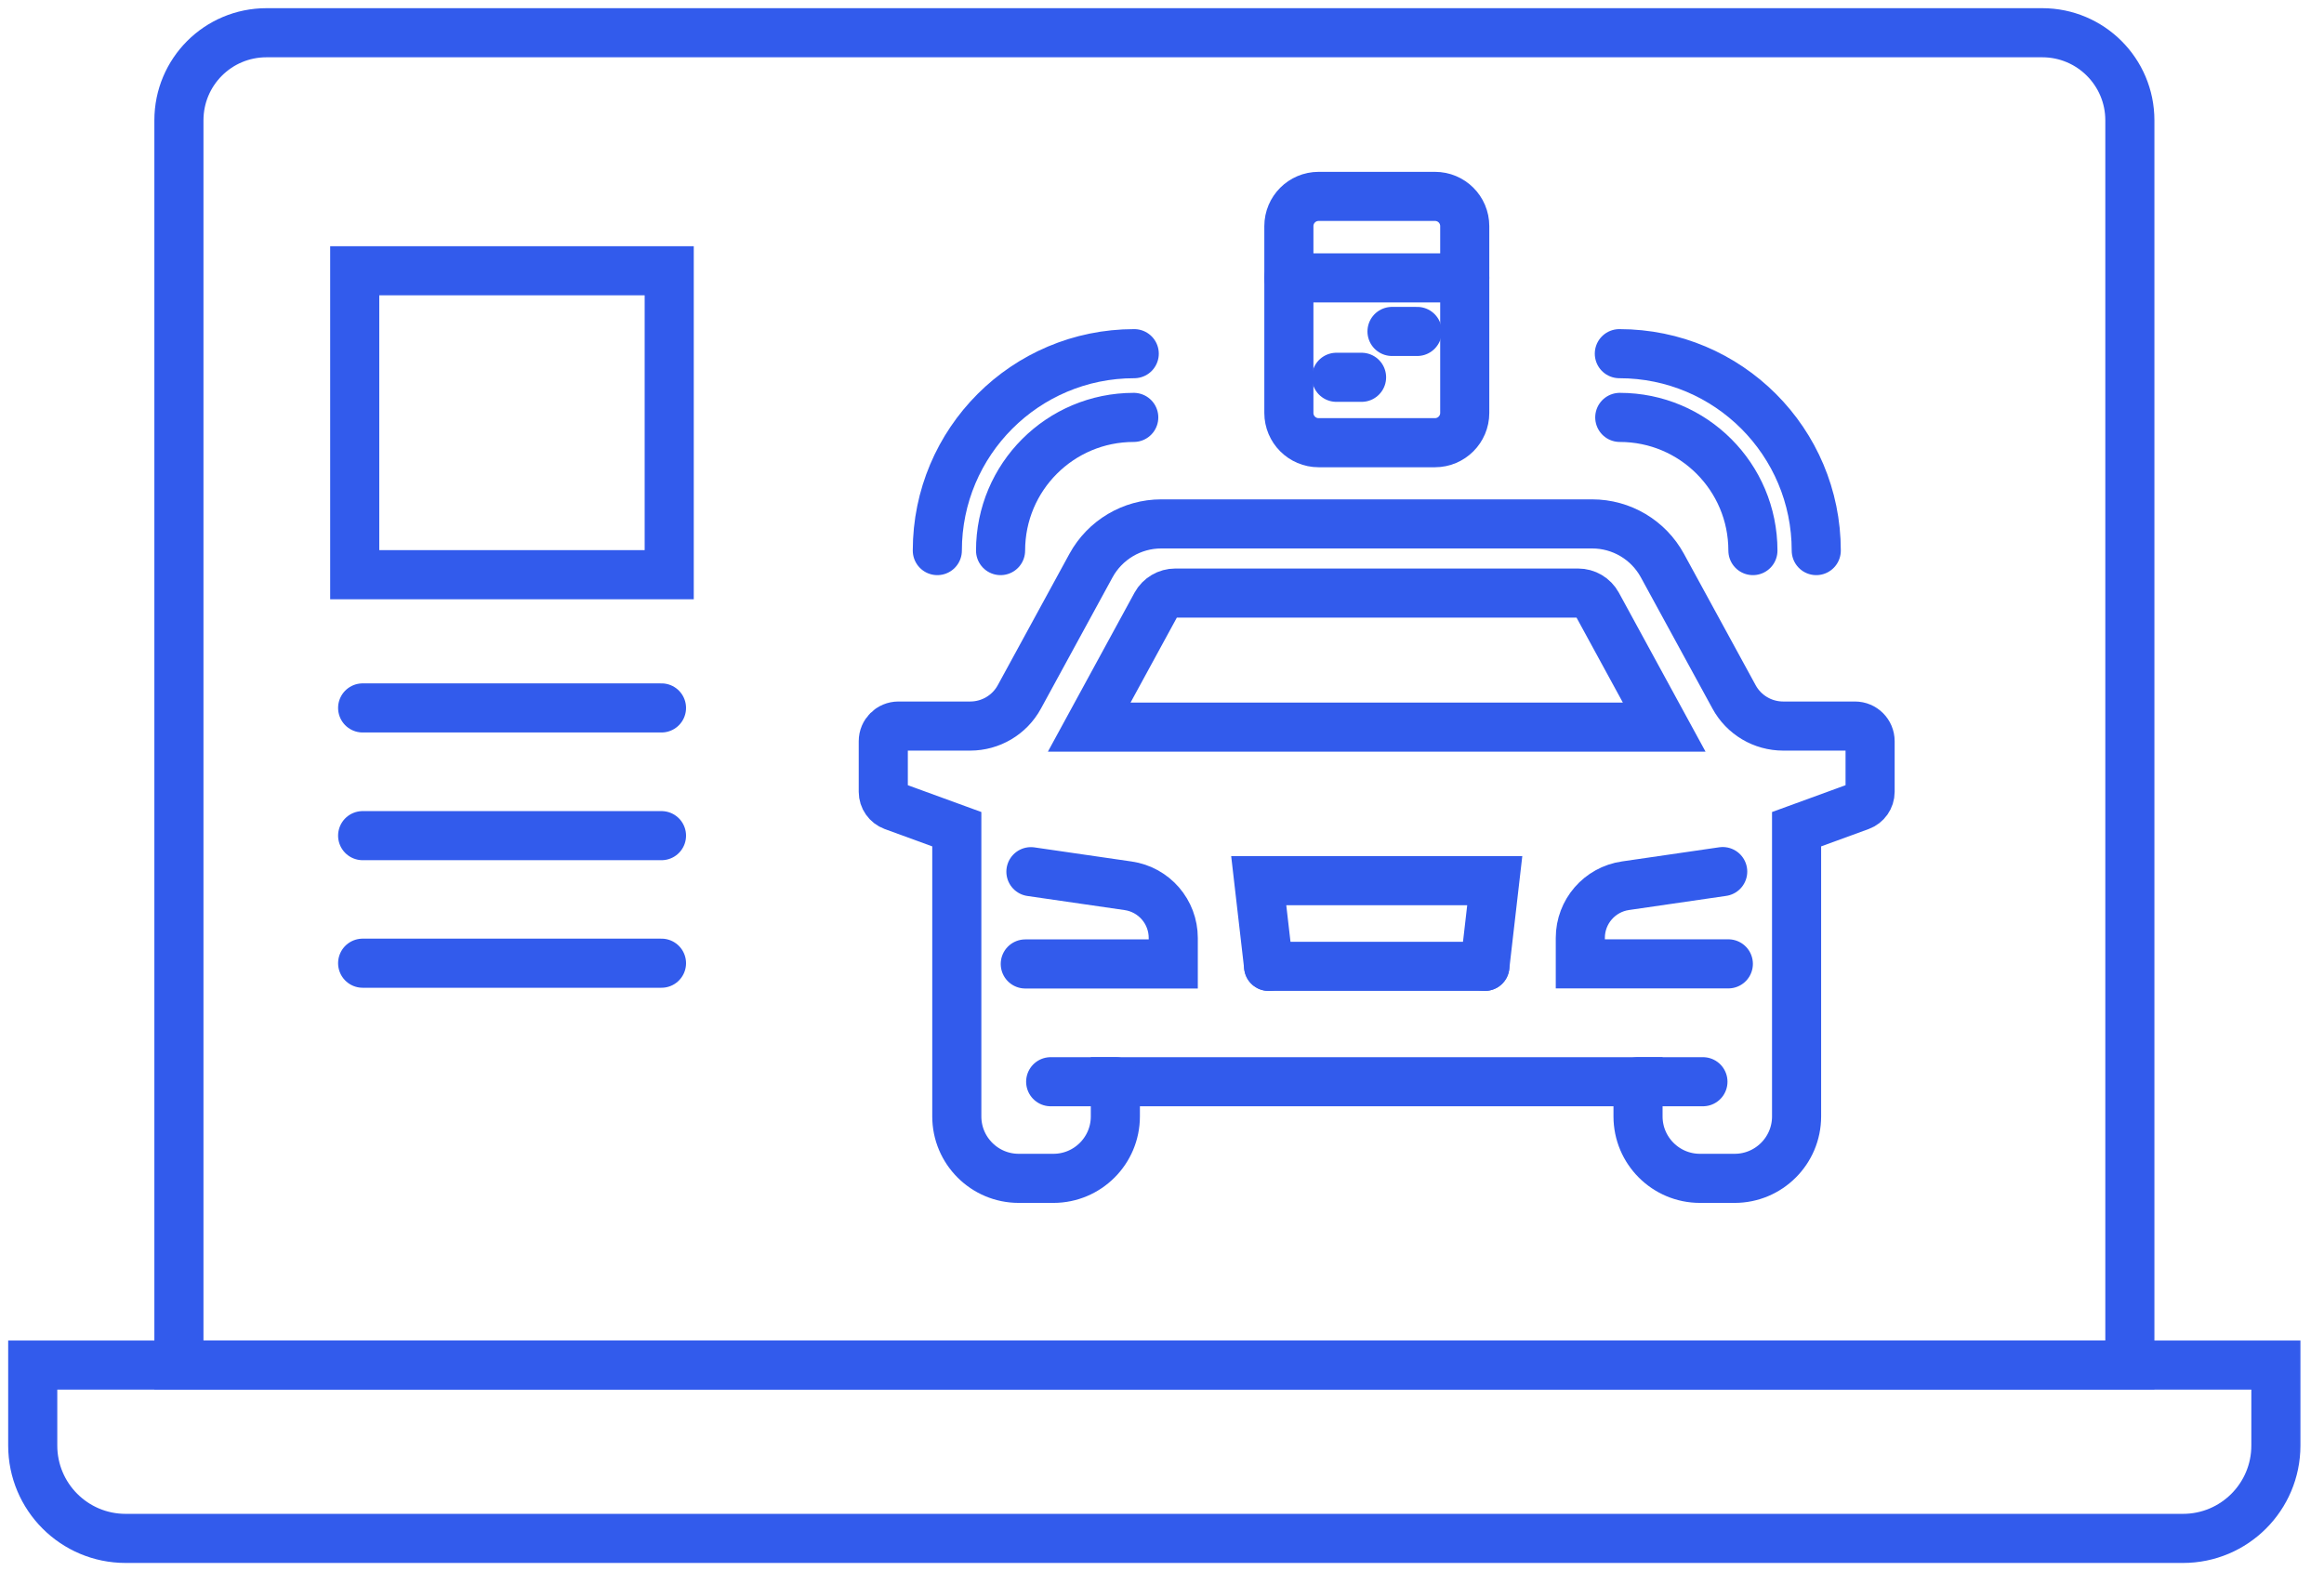 <svg width="71" height="48" viewBox="0 0 71 48" fill="none" xmlns="http://www.w3.org/2000/svg">
<path d="M11.079 21.628H20.209" stroke="#325BEC" stroke-width="1.5" stroke-miterlimit="10" stroke-linecap="round"/>
<path d="M11.079 25.53H20.209" stroke="#325BEC" stroke-width="1.5" stroke-miterlimit="10" stroke-linecap="round"/>
<path d="M11.079 29.427H20.209" stroke="#325BEC" stroke-width="1.5" stroke-miterlimit="10" stroke-linecap="round"/>
<path d="M66.693 47H3.837C2.27 47 1 45.73 1 44.163V41.704H69.53V44.163C69.53 45.73 68.26 47 66.693 47Z" stroke="#325BEC" stroke-width="1.5" stroke-miterlimit="10" stroke-linecap="round"/>
<path d="M62.393 1H8.142C6.661 1 5.466 2.196 5.466 3.676V41.704H65.069V3.676C65.069 2.196 63.868 1 62.393 1Z" stroke="#325BEC" stroke-width="1.5" stroke-miterlimit="10" stroke-linecap="round"/>
<path d="M20.445 8.272H10.837V17.558H20.445V8.272Z" stroke="#325BEC" stroke-width="1.5" stroke-miterlimit="10" stroke-linecap="round"/>
<path d="M31.323 29.45H35.844V28.656C35.844 27.856 35.259 27.177 34.465 27.062L31.495 26.631" stroke="#325BEC" stroke-width="1.5" stroke-miterlimit="10" stroke-linecap="round"/>
<path d="M50.043 33.048V34.108C50.043 35.152 50.891 36 51.935 36H52.995C54.039 36 54.887 35.152 54.887 34.108V25.333L56.831 24.624C57.012 24.557 57.133 24.385 57.133 24.192V22.644C57.133 22.39 56.928 22.182 56.671 22.182H54.477C53.852 22.182 53.276 21.841 52.977 21.291L50.788 17.28C50.36 16.495 49.539 16.006 48.642 16.006H42.059H35.476C34.583 16.006 33.759 16.495 33.33 17.28L31.142 21.291C30.843 21.841 30.266 22.182 29.641 22.182H27.447C27.194 22.182 26.985 22.387 26.985 22.644V24.192C26.985 24.385 27.106 24.557 27.287 24.624L29.231 25.333V34.108C29.231 35.152 30.079 36 31.123 36H32.183C33.227 36 34.075 35.152 34.075 34.108V33.048H50.043Z" stroke="#325BEC" stroke-width="1.5" stroke-miterlimit="10" stroke-linecap="round"/>
<path d="M39.524 22.215H50.843L48.799 18.466C48.682 18.252 48.458 18.119 48.211 18.119H42.059H35.908C35.663 18.119 35.437 18.252 35.319 18.466L33.276 22.215H39.524Z" stroke="#325BEC" stroke-width="1.5" stroke-miterlimit="10" stroke-linecap="round"/>
<path d="M52.63 26.628L49.66 27.06C48.869 27.174 48.28 27.853 48.28 28.653V29.447H52.802" stroke="#325BEC" stroke-width="1.5" stroke-miterlimit="10" stroke-linecap="round"/>
<path d="M38.757 29.523H45.364" stroke="#325BEC" stroke-width="1.5" stroke-miterlimit="10" stroke-linecap="round"/>
<path d="M45.364 29.523L45.666 26.905H42.062H38.455L38.757 29.523" stroke="#325BEC" stroke-width="1.5" stroke-miterlimit="10" stroke-linecap="round"/>
<path d="M34.079 33.048H32.099" stroke="#325BEC" stroke-width="1.5" stroke-miterlimit="10" stroke-linecap="round"/>
<path d="M50.043 33.048H52.026" stroke="#325BEC" stroke-width="1.5" stroke-miterlimit="10" stroke-linecap="round"/>
<path d="M43.84 6H40.285C39.783 6 39.376 6.407 39.376 6.909V12.616C39.376 13.117 39.783 13.525 40.285 13.525H43.84C44.341 13.525 44.749 13.117 44.749 12.616V6.909C44.749 6.404 44.341 6 43.84 6Z" stroke="#325BEC" stroke-width="1.5" stroke-miterlimit="10" stroke-linecap="round"/>
<path d="M42.527 10.126H43.297" stroke="#325BEC" stroke-width="1.5" stroke-miterlimit="10" stroke-linecap="round"/>
<path d="M40.828 11.527H41.597" stroke="#325BEC" stroke-width="1.5" stroke-miterlimit="10" stroke-linecap="round"/>
<path d="M39.376 8.49H44.749" stroke="#325BEC" stroke-width="1.5" stroke-miterlimit="10" stroke-linecap="round"/>
<path d="M53.553 16.821C53.553 14.572 51.733 12.752 49.485 12.752" stroke="#325BEC" stroke-width="1.5" stroke-miterlimit="10" stroke-linecap="round"/>
<path d="M49.472 10.805C52.799 10.805 55.488 13.498 55.488 16.821" stroke="#325BEC" stroke-width="1.5" stroke-miterlimit="10" stroke-linecap="round"/>
<path d="M30.568 16.821C30.568 14.572 32.388 12.752 34.637 12.752" stroke="#325BEC" stroke-width="1.5" stroke-miterlimit="10" stroke-linecap="round"/>
<path d="M34.652 10.805C31.326 10.805 28.636 13.498 28.636 16.821" stroke="#325BEC" stroke-width="1.5" stroke-miterlimit="10" stroke-linecap="round"/>
</svg>
